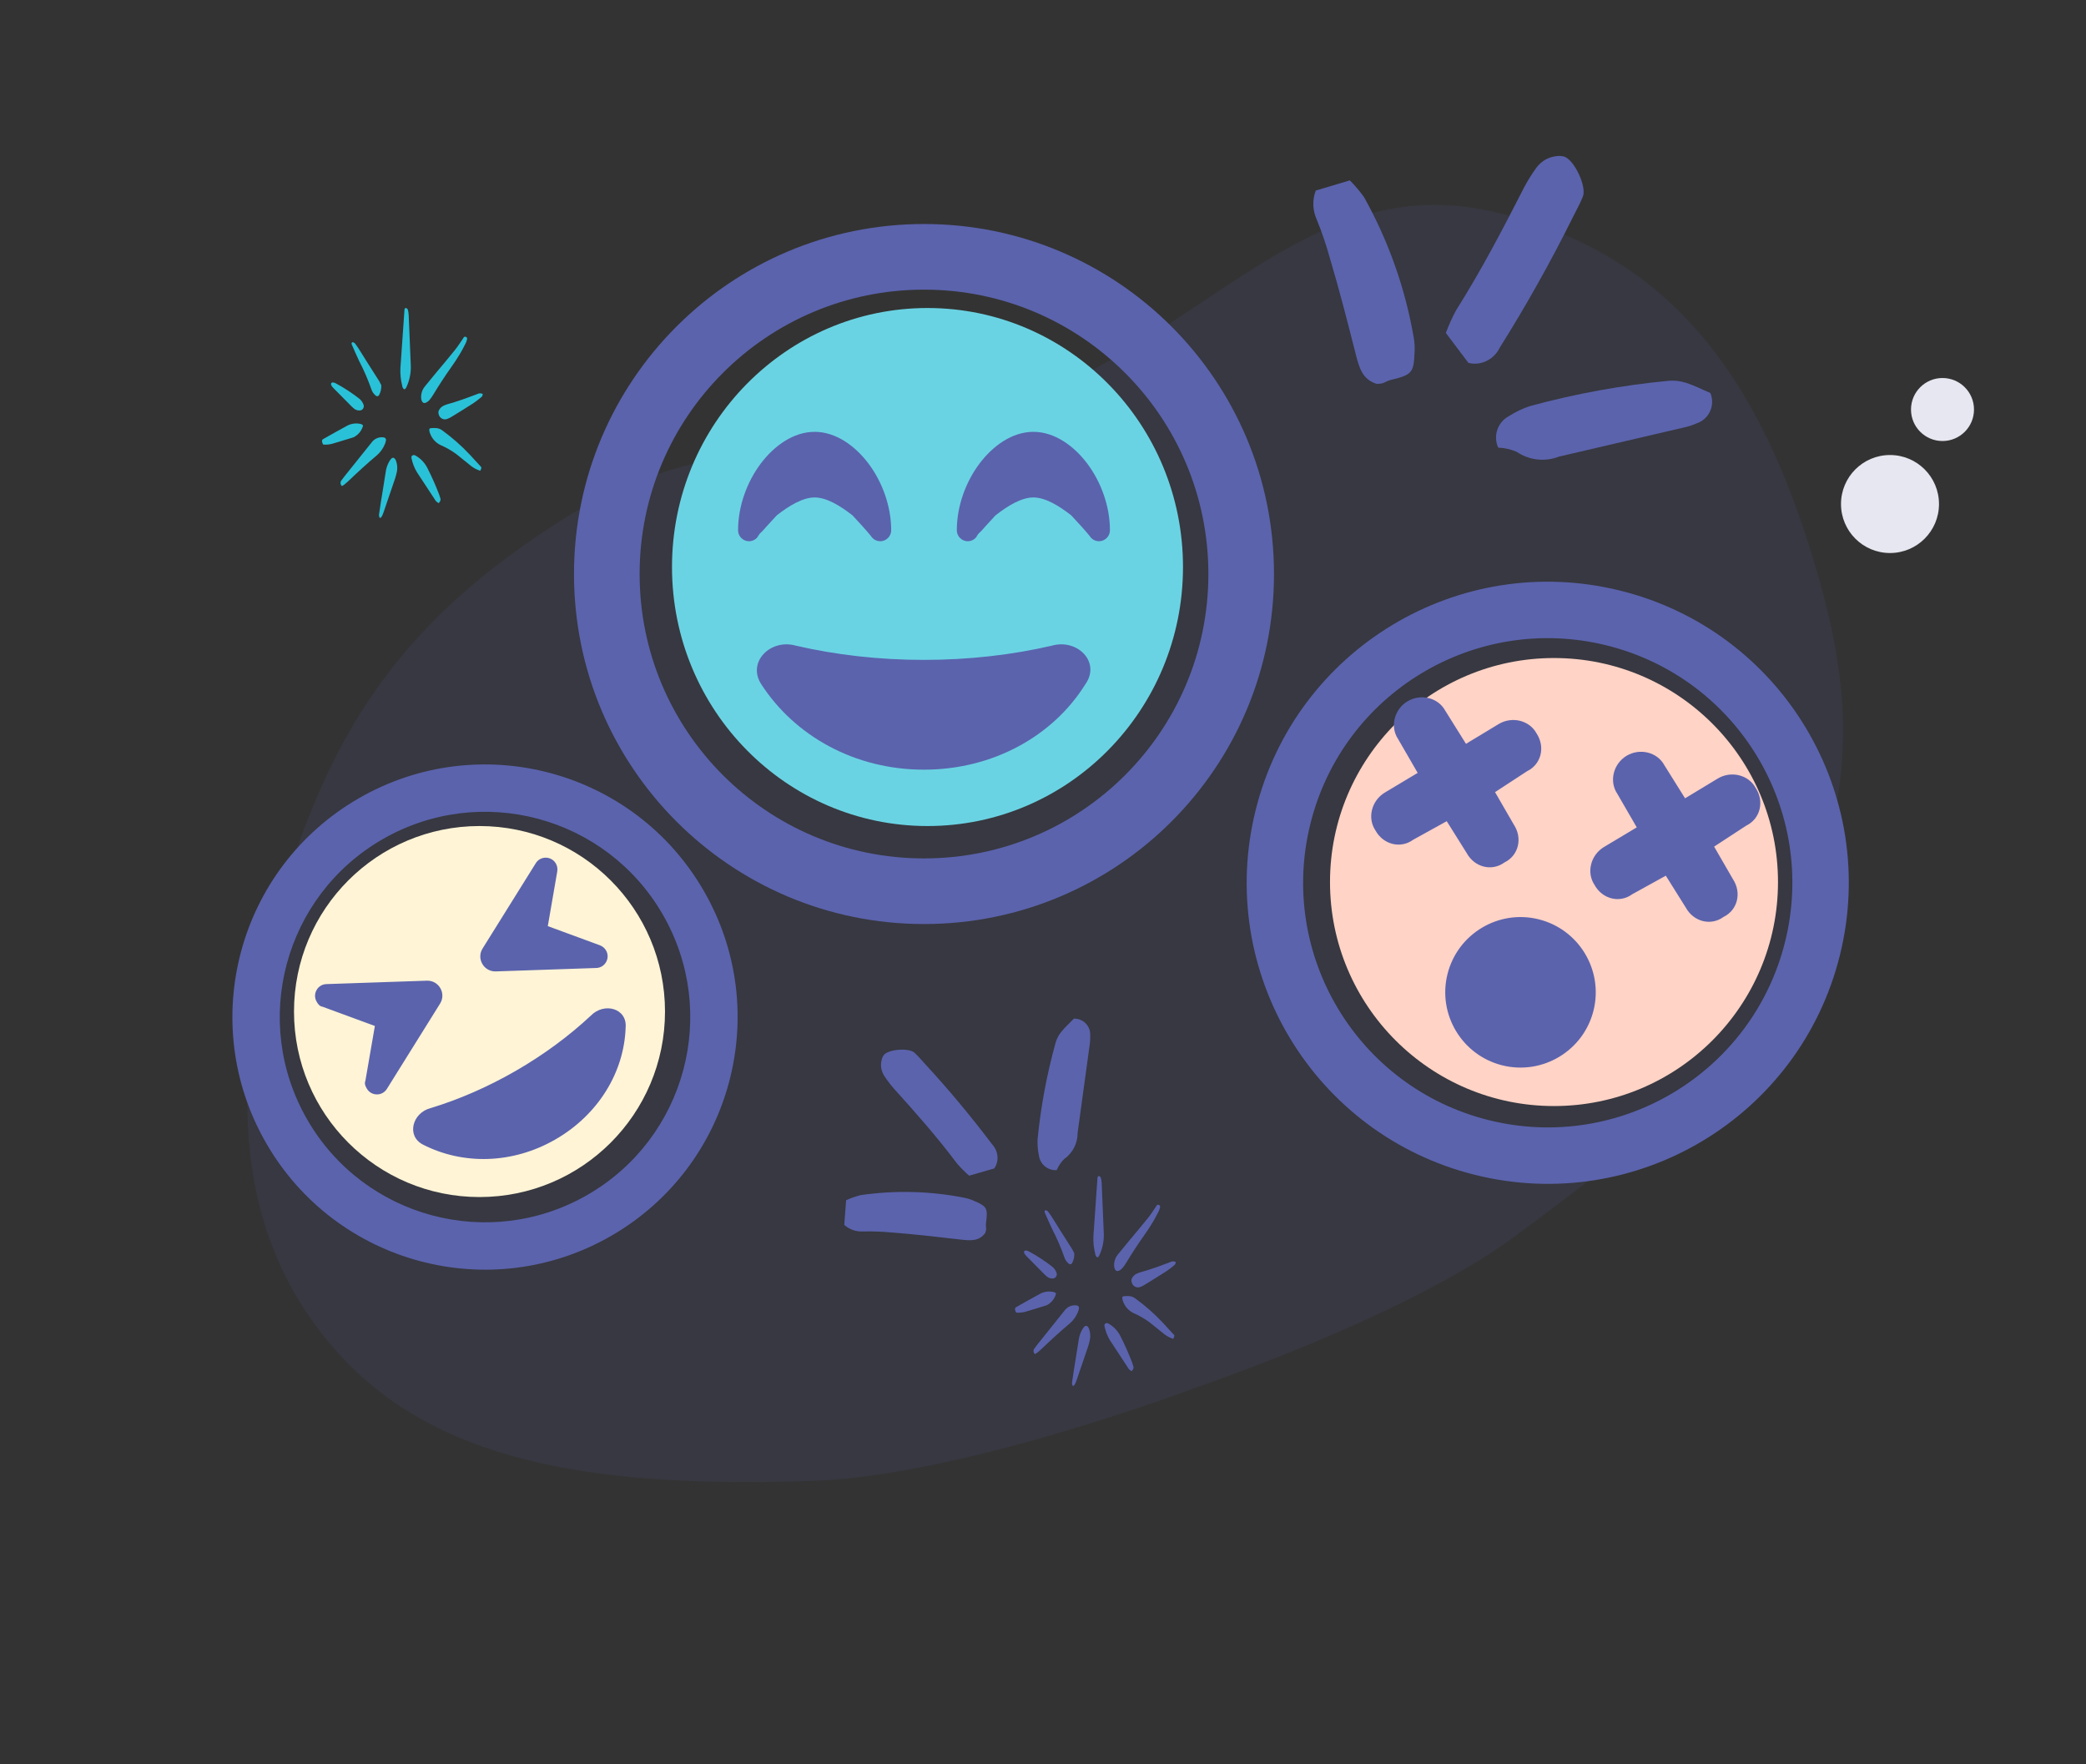<svg width="298" height="252" viewBox="0 0 298 252" fill="none" xmlns="http://www.w3.org/2000/svg">
<rect x="0" y="0" width="298" height="252" fill="#333333" stroke="none"/>
<path opacity="0.12" fill-rule="evenodd" clip-rule="evenodd" d="M48.799 193.831C63.625 209.81 87.58 212.488 116.015 211.554C137.764 210.84 171.227 198.083 171.227 198.083C171.227 198.083 200.904 188.072 216.398 176.625C233.958 163.651 249.888 151.341 257.146 132.786C265.201 112.195 264.898 98.815 258.839 79.202C251.622 55.843 239.919 36.306 213.14 30.204C186.285 24.085 171.32 49.337 143.371 58.291C119.177 66.043 101.798 60.715 80.45 74.154C56.581 89.18 46.843 105.258 39.813 129.425C32.344 155.101 33.471 177.311 48.799 193.831Z" fill="#5B63AD"/>
<g clip-path="url(#clip0_4002_7321)">
<circle cx="222" cy="126" r="32" fill="#FFD3C6"/>
<path d="M206.782 139.16C208.213 133.406 214.055 129.891 219.809 131.322C225.563 132.753 229.078 138.594 227.647 144.349C226.216 150.103 220.374 153.617 214.62 152.187C208.866 150.756 205.351 144.914 206.782 139.16ZM201.071 100.181C202.98 99.046 205.458 99.662 206.466 101.522L209.426 106.256L214.111 103.423C216.02 102.288 218.498 102.905 219.507 104.765C220.788 106.711 220.172 109.188 218.165 110.16L213.577 113.156L216.264 117.805C217.545 119.751 216.929 122.229 214.922 123.201C213.123 124.519 210.646 123.903 209.527 121.859L206.677 117.308L201.882 119.958C200.083 121.276 197.605 120.66 196.486 118.616C195.308 116.852 195.925 114.375 197.828 113.221L202.526 110.408L199.729 105.576C198.551 103.812 199.167 101.334 201.071 100.181ZM232.368 107.963C234.277 106.828 236.755 107.444 237.763 109.305L240.723 114.039L245.408 111.206C247.317 110.071 249.795 110.687 250.803 112.548C252.085 114.493 251.469 116.971 249.462 117.943L244.874 120.939L247.561 125.588C248.842 127.534 248.226 130.011 246.219 130.983C244.42 132.302 241.942 131.685 240.824 129.642L237.974 125.091L233.179 127.741C231.38 129.059 228.902 128.443 227.783 126.399C226.612 124.637 227.228 122.159 229.125 121.004L233.823 118.191L231.026 113.359C229.855 111.596 230.471 109.118 232.368 107.963ZM262.835 136.483C257.103 159.531 233.778 173.567 210.729 167.835C187.68 162.104 173.645 138.778 179.377 115.729C185.108 92.68 208.434 78.645 231.483 84.377C254.531 90.108 268.567 113.434 262.835 136.483ZM229.537 92.201C210.808 87.544 191.858 98.946 187.201 117.675C182.544 136.404 193.946 155.353 212.675 160.011C231.404 164.668 250.353 153.266 255.011 134.537C259.668 115.808 248.266 96.858 229.537 92.201Z" fill="#5B63AD"/>
</g>
<ellipse cx="132.5" cy="81" rx="36.5" ry="37" fill="#6AD3E3"/>
<path fill-rule="evenodd" clip-rule="evenodd" d="M155.066 97.723C157.273 94.578 153.914 91.199 150.262 92.234C144.617 93.543 138.445 94.266 131.98 94.266C125.516 94.266 119.363 93.543 113.699 92.234C110.066 91.199 106.707 94.578 108.738 97.723C113.543 105.164 122.156 109.949 131.98 109.949C141.824 109.949 150.438 105.164 155.066 97.723ZM124.461 76.629L124.5 76.688C124.91 77.234 125.613 77.449 126.238 77.234C126.883 77.019 127.312 76.414 127.312 75.75C127.312 72.254 126.004 68.797 124.07 66.219C122.156 63.68 119.402 61.688 116.375 61.688C113.348 61.688 110.594 63.68 108.68 66.219C106.746 68.797 105.438 72.254 105.438 75.75C105.438 76.414 105.867 77.019 106.512 77.234C107.137 77.449 107.84 77.234 108.25 76.688L108.289 76.629C108.301 76.617 108.296 76.603 108.291 76.587C108.279 76.552 108.264 76.507 108.426 76.453C108.401 76.353 108.537 76.228 108.7 76.079C108.79 75.996 108.889 75.906 108.973 75.809C109.299 75.43 109.712 74.982 110.195 74.458C110.435 74.198 110.693 73.919 110.965 73.621C112.684 72.273 114.656 71.062 116.375 71.062C118.094 71.062 120.066 72.273 121.785 73.621C122.057 73.919 122.315 74.198 122.555 74.458C123.038 74.982 123.451 75.43 123.777 75.809C123.889 75.939 123.988 76.056 124.075 76.16C124.171 76.274 124.253 76.371 124.324 76.453C124.34 76.474 124.354 76.494 124.367 76.512C124.404 76.561 124.432 76.6 124.461 76.629ZM155.711 76.629L155.75 76.688C156.16 77.234 156.863 77.449 157.488 77.234C158.133 77.019 158.562 76.414 158.562 75.75C158.562 72.254 157.254 68.797 155.32 66.219C153.406 63.68 150.652 61.688 147.625 61.688C144.598 61.688 141.844 63.68 139.93 66.219C137.996 68.797 136.688 72.254 136.688 75.75C136.688 76.414 137.117 77.019 137.762 77.234C138.387 77.449 139.09 77.234 139.5 76.688L139.539 76.629C139.551 76.617 139.546 76.603 139.541 76.587C139.529 76.552 139.514 76.507 139.676 76.453C139.651 76.353 139.787 76.228 139.95 76.079C140.04 75.996 140.139 75.906 140.223 75.809C140.549 75.43 140.962 74.982 141.445 74.458C141.685 74.198 141.943 73.919 142.215 73.621C143.934 72.273 145.906 71.062 147.625 71.062C149.344 71.062 151.316 72.273 153.035 73.621C153.307 73.919 153.565 74.198 153.805 74.458C154.288 74.982 154.701 75.43 155.027 75.809C155.139 75.939 155.238 76.056 155.325 76.16C155.421 76.274 155.503 76.371 155.574 76.453C155.59 76.474 155.604 76.494 155.617 76.512C155.654 76.561 155.682 76.6 155.711 76.629Z" fill="#5B63AD"/>
<path fill-rule="evenodd" clip-rule="evenodd" d="M182 82C182 109.617 159.617 132 132 132C104.383 132 82 109.617 82 82C82 54.383 104.383 32 132 32C159.617 32 182 54.383 182 82ZM91.375 82C91.375 59.559 109.559 41.375 132 41.375C154.441 41.375 172.625 59.559 172.625 82C172.625 104.441 154.441 122.625 132 122.625C109.559 122.625 91.375 104.441 91.375 82Z" fill="#5B63AD"/>
<circle cx="68.5" cy="144.5" r="26.5" fill="#FFF4D6"/>
<circle cx="270" cy="72" r="7" fill="#E6E7F0"/>
<circle cx="277.5" cy="58.5" r="4.5" fill="#E6E7F0"/>
<g clip-path="url(#clip1_4002_7321)">
<path d="M84.393 145.095C86.302 143.13 89.62 144.029 89.376 146.791C89.168 153.111 85.512 159.21 79.36 162.761C73.22 166.306 66.111 166.423 60.423 163.506C58.019 162.274 58.9 158.951 61.543 158.287C65.555 157.061 69.661 155.293 73.701 152.96C77.741 150.627 81.338 147.949 84.393 145.095ZM60.982 140.091C62.689 140.032 63.775 141.912 62.87 143.362L55.273 155.544C54.611 156.625 53.031 156.594 52.404 155.508C52.206 155.166 52.028 154.829 52.203 154.37L53.553 146.56L46.114 143.824C45.63 143.746 45.427 143.424 45.23 143.082C44.603 141.996 45.366 140.611 46.633 140.579L60.982 140.091ZM79.607 124.487L78.257 132.297L85.696 135.033C86.071 135.175 86.383 135.434 86.58 135.776C87.207 136.862 86.445 138.246 85.177 138.278L70.829 138.767C69.121 138.825 68.035 136.946 68.94 135.496L76.537 123.314C77.199 122.232 78.779 122.264 79.406 123.35C79.604 123.692 79.672 124.092 79.607 124.487ZM100.535 127.247C110.499 144.506 104.587 166.57 87.328 176.535C70.069 186.499 48.005 180.587 38.041 163.328C28.076 146.069 33.988 124.005 51.247 114.041C68.506 104.076 90.57 109.988 100.535 127.247ZM54.63 119.899C40.605 127.996 35.802 145.921 43.899 159.946C51.996 173.97 69.921 178.773 83.946 170.676C97.97 162.579 102.773 144.654 94.676 130.63C86.579 116.605 68.654 111.802 54.63 119.899Z" fill="#5B63AD"/>
</g>
<path d="M209.774 51.838C208.725 50.454 207.739 49.153 206.552 47.564C206.957 46.465 207.439 45.391 207.995 44.352C211.579 38.682 214.677 32.756 217.725 26.783C218.241 25.804 218.828 24.861 219.48 23.963C219.814 23.506 220.239 23.122 220.726 22.837C221.212 22.552 221.748 22.374 222.297 22.314C222.697 22.247 223.101 22.269 223.481 22.379C224.916 22.877 226.679 26.629 226.132 28.062C225.734 29.086 225.162 30.071 224.677 31.063C221.514 37.431 218.029 43.648 214.236 49.688C213.839 50.507 213.17 51.174 212.352 51.568C211.534 51.963 210.62 52.058 209.774 51.838Z" fill="#5B63AD"/>
<path d="M187.968 27.22L192.836 25.768C193.577 26.512 194.256 27.314 194.867 28.167C198.367 34.434 200.771 41.246 201.977 48.308C202.088 48.984 202.124 49.67 202.081 50.353C201.963 53.285 201.701 53.544 198.626 54.288C198.233 54.383 197.876 54.626 197.479 54.761C197.215 54.812 196.946 54.837 196.676 54.838C194.618 54.217 194.175 52.488 193.71 50.726C192.519 46.04 191.339 41.404 189.951 36.766C189.439 34.915 188.817 33.096 188.087 31.318C187.505 30.019 187.462 28.545 187.968 27.22Z" fill="#5B63AD"/>
<path d="M214.026 63.944C213.663 63.133 213.619 62.221 213.903 61.388C214.187 60.555 214.779 59.861 215.561 59.444C216.501 58.84 217.516 58.356 218.582 58.006C225.093 56.23 231.755 55.019 238.491 54.387C239.322 54.333 240.158 54.445 240.949 54.714C242.127 55.093 243.221 55.671 244.34 56.142C244.514 56.563 244.599 57.014 244.59 57.467C244.581 57.92 244.478 58.365 244.286 58.774C244.095 59.184 243.821 59.549 243.479 59.847C243.138 60.146 242.737 60.371 242.302 60.508C241.788 60.732 241.253 60.908 240.704 61.033C234.704 62.435 228.687 63.831 222.687 65.233C221.712 65.613 220.655 65.75 219.609 65.631C218.562 65.513 217.558 65.142 216.685 64.552C215.844 64.185 214.942 63.979 214.026 63.944Z" fill="#5B63AD"/>
<path d="M142.029 166.915C140.868 167.253 139.778 167.572 138.45 167.948C137.836 167.412 137.258 166.832 136.72 166.213C133.925 162.474 130.842 158.988 127.715 155.523C127.207 154.944 126.74 154.329 126.318 153.682C126.104 153.351 125.96 152.979 125.896 152.592C125.831 152.205 125.849 151.813 125.946 151.441C126.002 151.164 126.116 150.907 126.282 150.687C126.963 149.878 129.839 149.664 130.635 150.375C131.202 150.888 131.7 151.505 132.225 152.067C135.579 155.705 138.755 159.515 141.74 163.48C142.173 163.942 142.441 164.542 142.494 165.172C142.547 165.802 142.382 166.42 142.029 166.915Z" fill="#5B63AD"/>
<path d="M120.609 174.977L120.874 171.451C121.541 171.154 122.232 170.912 122.938 170.727C127.882 170.008 132.907 170.137 137.797 171.107C138.265 171.203 138.719 171.35 139.153 171.547C141.03 172.353 141.133 172.587 140.853 174.771C140.817 175.051 140.886 175.343 140.876 175.634C140.843 175.819 140.793 176 140.726 176.175C139.811 177.359 138.577 177.218 137.316 177.082C133.974 176.693 130.667 176.308 127.307 176.058C125.977 175.932 124.64 175.884 123.303 175.917C122.313 175.973 121.344 175.635 120.609 174.977Z" fill="#5B63AD"/>
<path d="M150.955 167.158C150.338 167.193 149.734 166.995 149.263 166.603C148.792 166.211 148.488 165.654 148.411 165.042C148.252 164.281 148.19 163.501 148.227 162.721C148.689 158.047 149.557 153.416 150.819 148.879C150.991 148.326 151.271 147.81 151.642 147.363C152.181 146.691 152.828 146.124 153.413 145.513C153.73 145.504 154.044 145.561 154.336 145.68C154.628 145.798 154.892 145.976 155.111 146.202C155.329 146.428 155.499 146.697 155.608 146.993C155.717 147.289 155.764 147.605 155.745 147.922C155.763 148.312 155.744 148.704 155.69 149.092C155.111 153.341 154.523 157.599 153.944 161.848C153.95 162.576 153.776 163.297 153.439 163.948C153.102 164.599 152.612 165.159 152.011 165.581C151.564 166.036 151.205 166.571 150.955 167.158Z" fill="#5B63AD"/>
<path d="M60.179 57.013C60.136 56.69 60.16 56.361 60.25 56.047C60.34 55.735 60.493 55.445 60.701 55.198C61.246 54.532 61.788 53.863 62.337 53.201C63.211 52.156 64.102 51.111 64.959 50.038C65.369 49.532 65.718 48.992 66.09 48.445C66.144 48.369 66.185 48.285 66.239 48.208C66.273 48.16 66.321 48.125 66.376 48.108C66.432 48.092 66.491 48.095 66.544 48.118C66.578 48.128 66.61 48.145 66.638 48.169C66.665 48.192 66.688 48.221 66.704 48.254C66.72 48.286 66.73 48.322 66.732 48.358C66.734 48.395 66.729 48.432 66.717 48.466C66.68 48.651 66.622 48.829 66.544 48.999C66.256 49.546 65.985 50.111 65.647 50.647C65.274 51.267 64.877 51.874 64.457 52.459C63.553 53.731 62.703 55.037 61.893 56.375C61.737 56.635 61.564 56.883 61.375 57.117C61.257 57.259 61.114 57.377 60.955 57.466C60.565 57.692 60.301 57.56 60.179 57.013Z" fill="#29C1D8"/>
<path d="M68.6 67.256C68.02 67.066 67.483 66.755 67.025 66.343C66.415 65.848 65.805 65.35 65.185 64.866C64.475 64.348 63.712 63.912 62.909 63.566C62.558 63.394 62.245 63.151 61.987 62.852C61.729 62.552 61.532 62.203 61.408 61.824C61.362 61.694 61.334 61.558 61.324 61.42C61.319 61.39 61.32 61.36 61.327 61.331C61.334 61.302 61.347 61.275 61.365 61.252C61.383 61.228 61.405 61.209 61.431 61.194C61.456 61.18 61.484 61.172 61.513 61.169C62.089 61.113 62.672 61.092 63.163 61.469C64.587 62.498 65.912 63.665 67.12 64.953C67.597 65.493 68.095 65.998 68.583 66.542C68.823 66.793 68.823 66.81 68.6 67.256Z" fill="#29C1D8"/>
<path d="M57.739 55.619C57.653 55.552 57.583 55.467 57.532 55.368C57.482 55.27 57.453 55.162 57.448 55.051C57.246 54.256 57.163 53.433 57.201 52.612C57.387 49.8 57.59 46.992 57.787 44.184C57.804 44.133 57.827 44.083 57.855 44.038C57.905 44.038 57.987 43.982 58.031 44.006C58.075 44.031 58.237 44.139 58.261 44.226C58.328 44.475 58.369 44.731 58.383 44.989C58.491 47.452 58.6 49.912 58.691 52.375C58.699 53.389 58.483 54.391 58.058 55.305C58.021 55.391 57.97 55.47 57.909 55.539C57.871 55.57 57.821 55.581 57.739 55.619Z" fill="#29C1D8"/>
<path d="M48.847 69.434C48.788 69.383 48.741 69.321 48.706 69.25C48.672 69.18 48.652 69.103 48.647 69.024C48.643 68.946 48.654 68.867 48.68 68.793C48.707 68.719 48.747 68.651 48.8 68.594C48.942 68.409 49.078 68.218 49.22 68.037L52.269 64.228C52.573 63.845 52.875 63.462 53.183 63.086C53.389 62.846 53.652 62.666 53.946 62.562C54.239 62.458 54.554 62.435 54.86 62.493C54.947 62.507 55.025 62.555 55.078 62.627C55.131 62.7 55.155 62.79 55.144 62.88C55.117 63.065 55.067 63.245 54.995 63.416C54.749 64.027 54.367 64.57 53.881 65.002C52.465 66.19 51.107 67.441 49.765 68.723C49.565 68.911 49.352 69.089 49.135 69.263C49.044 69.328 48.947 69.385 48.847 69.434Z" fill="#29C1D8"/>
<path d="M54.295 74.015C54.225 73.929 54.176 73.827 54.153 73.717C54.13 73.607 54.133 73.493 54.163 73.385C54.251 72.827 54.325 72.27 54.413 71.712C54.64 70.301 54.877 68.89 55.091 67.476C55.159 66.914 55.341 66.374 55.626 65.89C55.711 65.751 55.809 65.621 55.917 65.5C55.948 65.465 55.986 65.437 56.028 65.419C56.071 65.4 56.117 65.392 56.163 65.394C56.209 65.396 56.254 65.408 56.294 65.43C56.335 65.452 56.371 65.483 56.398 65.521C56.474 65.608 56.532 65.708 56.571 65.817C56.752 66.303 56.799 66.832 56.706 67.343C56.635 67.688 56.546 68.029 56.439 68.364C55.901 69.96 55.357 71.555 54.806 73.148C54.732 73.37 54.64 73.586 54.532 73.793C54.467 73.883 54.376 73.939 54.295 74.015Z" fill="#29C1D8"/>
<path d="M62.685 71.872C62.44 71.767 62.236 71.577 62.11 71.336C61.254 70.04 60.4 68.739 59.549 67.433C59.19 66.832 58.934 66.172 58.793 65.482C58.769 65.416 58.763 65.344 58.777 65.274C58.791 65.204 58.823 65.14 58.871 65.089C58.945 65.035 59.033 65.006 59.124 65.006C59.214 65.006 59.302 65.035 59.376 65.089C60.102 65.499 60.692 66.124 61.07 66.883C61.692 68.111 62.251 69.371 62.743 70.66C62.801 70.838 62.862 71.008 62.909 71.197C62.967 71.465 62.96 71.468 62.685 71.872Z" fill="#29C1D8"/>
<path d="M68.949 56.263C68.961 56.366 68.944 56.469 68.898 56.561C68.853 56.653 68.782 56.729 68.695 56.779C68.343 57.077 67.977 57.356 67.597 57.615C66.612 58.249 65.612 58.863 64.617 59.476C64.403 59.616 64.176 59.733 63.939 59.824C63.813 59.883 63.676 59.911 63.538 59.907C63.4 59.904 63.265 59.868 63.142 59.803C63.019 59.738 62.913 59.645 62.829 59.532C62.746 59.419 62.689 59.288 62.662 59.148C62.629 59.048 62.619 58.941 62.633 58.836C62.646 58.731 62.683 58.63 62.74 58.542C62.883 58.295 63.092 58.097 63.343 57.971C63.506 57.887 63.676 57.818 63.851 57.765C65.308 57.371 66.72 56.842 68.136 56.309C68.259 56.238 68.397 56.198 68.537 56.19C68.678 56.182 68.819 56.207 68.949 56.263Z" fill="#29C1D8"/>
<path d="M46.178 63.51C46.128 63.435 46.084 63.354 46.049 63.27C45.955 62.921 45.985 62.824 46.239 62.681C47.381 62.04 48.519 61.392 49.671 60.772C50.256 60.49 50.917 60.419 51.547 60.57C51.635 60.593 51.716 60.635 51.788 60.692C51.821 60.723 51.848 60.761 51.866 60.803C51.769 61.163 51.598 61.498 51.364 61.785C51.131 62.071 50.839 62.302 50.511 62.462C50.382 62.511 50.251 62.554 50.118 62.59C49.352 62.82 48.583 63.054 47.811 63.287C47.288 63.477 46.731 63.553 46.178 63.51Z" fill="#29C1D8"/>
<path d="M54.467 55.016C54.498 55.501 54.395 55.984 54.169 56.41C54.148 56.459 54.114 56.502 54.073 56.534C54.031 56.566 53.983 56.587 53.931 56.596C53.88 56.603 53.827 56.598 53.778 56.58C53.729 56.561 53.685 56.53 53.651 56.49C53.38 56.269 53.176 55.973 53.065 55.636C52.577 54.244 51.991 52.89 51.313 51.584C50.937 50.804 50.605 50.006 50.253 49.215C50.235 49.173 50.224 49.128 50.219 49.083C50.199 48.982 50.351 48.842 50.443 48.888C50.549 48.926 50.645 48.989 50.724 49.072C50.91 49.309 51.063 49.56 51.242 49.814C51.679 50.511 52.109 51.208 52.543 51.888C53.092 52.752 53.647 53.63 54.193 54.483C54.284 54.651 54.365 54.846 54.467 55.016Z" fill="#29C1D8"/>
<path d="M51.944 57.842C51.97 57.927 51.977 58.017 51.966 58.105C51.955 58.194 51.925 58.278 51.878 58.354C51.832 58.429 51.77 58.493 51.697 58.541C51.624 58.589 51.542 58.62 51.456 58.633C51.133 58.666 50.811 58.567 50.558 58.357C50.364 58.194 50.178 58.02 50.003 57.835L47.808 55.615C47.675 55.488 47.55 55.352 47.435 55.208C47.276 54.999 47.249 54.8 47.35 54.699C47.452 54.598 47.649 54.64 47.798 54.678C47.841 54.692 47.883 54.71 47.923 54.734C49.137 55.383 50.295 56.14 51.382 56.995C51.639 57.221 51.833 57.513 51.944 57.842Z" fill="#29C1D8"/>
<path d="M159.179 181.013C159.136 180.69 159.16 180.361 159.25 180.048C159.34 179.735 159.494 179.445 159.701 179.198C160.246 178.532 160.788 177.863 161.337 177.201C162.211 176.156 163.102 175.111 163.959 174.038C164.369 173.532 164.718 172.992 165.09 172.445C165.144 172.369 165.185 172.285 165.239 172.208C165.273 172.16 165.321 172.125 165.376 172.108C165.432 172.092 165.491 172.095 165.544 172.118C165.578 172.128 165.61 172.145 165.638 172.169C165.665 172.192 165.688 172.221 165.704 172.254C165.72 172.286 165.73 172.322 165.732 172.359C165.734 172.395 165.729 172.432 165.717 172.466C165.68 172.65 165.622 172.829 165.544 172.999C165.256 173.546 164.985 174.111 164.646 174.647C164.274 175.268 163.878 175.874 163.457 176.459C162.553 177.731 161.703 179.037 160.893 180.375C160.737 180.635 160.564 180.883 160.375 181.117C160.257 181.259 160.115 181.377 159.955 181.466C159.565 181.692 159.301 181.56 159.179 181.013Z" fill="#5B63AD"/>
<path d="M167.6 191.256C167.02 191.066 166.483 190.755 166.025 190.343C165.415 189.848 164.805 189.35 164.185 188.866C163.475 188.348 162.712 187.912 161.909 187.566C161.558 187.394 161.245 187.151 160.987 186.852C160.729 186.552 160.532 186.203 160.408 185.824C160.362 185.694 160.334 185.558 160.324 185.42C160.319 185.39 160.32 185.36 160.327 185.331C160.334 185.302 160.347 185.275 160.365 185.252C160.383 185.228 160.405 185.209 160.431 185.194C160.456 185.18 160.484 185.171 160.513 185.169C161.089 185.113 161.672 185.092 162.163 185.469C163.587 186.498 164.912 187.665 166.12 188.953C166.597 189.493 167.095 189.998 167.583 190.542C167.824 190.792 167.824 190.81 167.6 191.256Z" fill="#5B63AD"/>
<path d="M156.739 179.619C156.653 179.552 156.583 179.467 156.532 179.368C156.482 179.27 156.453 179.162 156.448 179.051C156.246 178.256 156.163 177.433 156.201 176.612C156.387 173.8 156.59 170.992 156.787 168.184C156.804 168.133 156.827 168.083 156.855 168.038C156.905 168.038 156.987 167.982 157.031 168.006C157.075 168.031 157.237 168.139 157.261 168.226C157.329 168.475 157.369 168.731 157.383 168.989C157.491 171.452 157.6 173.912 157.691 176.375C157.699 177.389 157.483 178.391 157.058 179.305C157.021 179.391 156.97 179.47 156.909 179.539C156.872 179.57 156.821 179.581 156.739 179.619Z" fill="#5B63AD"/>
<path d="M147.847 193.434C147.789 193.383 147.741 193.321 147.706 193.25C147.672 193.18 147.652 193.103 147.647 193.024C147.643 192.946 147.654 192.867 147.68 192.793C147.707 192.719 147.747 192.651 147.8 192.594C147.942 192.409 148.077 192.218 148.22 192.037L151.268 188.228C151.573 187.845 151.875 187.462 152.183 187.086C152.389 186.846 152.652 186.666 152.946 186.562C153.239 186.458 153.554 186.435 153.86 186.493C153.947 186.507 154.025 186.555 154.078 186.627C154.131 186.699 154.155 186.79 154.144 186.88C154.117 187.065 154.067 187.245 153.995 187.417C153.749 188.027 153.367 188.57 152.881 189.002C151.465 190.19 150.107 191.441 148.765 192.723C148.565 192.911 148.352 193.089 148.135 193.263C148.044 193.328 147.947 193.385 147.847 193.434Z" fill="#5B63AD"/>
<path d="M153.295 198.015C153.225 197.929 153.176 197.827 153.153 197.717C153.13 197.607 153.134 197.493 153.163 197.385C153.251 196.827 153.325 196.27 153.413 195.712C153.64 194.301 153.877 192.89 154.091 191.476C154.159 190.914 154.341 190.374 154.626 189.89C154.711 189.751 154.809 189.621 154.917 189.5C154.948 189.465 154.986 189.437 155.028 189.419C155.071 189.4 155.117 189.392 155.163 189.394C155.209 189.396 155.254 189.408 155.294 189.43C155.335 189.452 155.371 189.483 155.398 189.521C155.474 189.608 155.532 189.708 155.571 189.817C155.753 190.303 155.799 190.831 155.707 191.343C155.635 191.688 155.546 192.029 155.439 192.364C154.901 193.96 154.357 195.554 153.806 197.148C153.732 197.37 153.64 197.586 153.532 197.792C153.467 197.883 153.376 197.939 153.295 198.015Z" fill="#5B63AD"/>
<path d="M161.685 195.872C161.44 195.767 161.236 195.577 161.11 195.336C160.254 194.04 159.4 192.739 158.549 191.434C158.19 190.832 157.935 190.173 157.793 189.482C157.769 189.416 157.763 189.344 157.777 189.274C157.791 189.204 157.823 189.14 157.871 189.089C157.945 189.035 158.033 189.006 158.124 189.006C158.214 189.006 158.302 189.035 158.376 189.089C159.102 189.499 159.692 190.124 160.07 190.883C160.692 192.111 161.25 193.371 161.743 194.66C161.801 194.838 161.862 195.008 161.909 195.196C161.967 195.465 161.96 195.468 161.685 195.872Z" fill="#5B63AD"/>
<path d="M167.949 180.263C167.961 180.366 167.944 180.469 167.898 180.561C167.853 180.653 167.782 180.729 167.695 180.779C167.343 181.077 166.977 181.356 166.597 181.615C165.612 182.249 164.612 182.863 163.617 183.476C163.403 183.616 163.176 183.732 162.939 183.824C162.813 183.883 162.676 183.911 162.538 183.907C162.4 183.903 162.265 183.868 162.142 183.803C162.019 183.738 161.912 183.645 161.829 183.532C161.746 183.419 161.689 183.288 161.662 183.148C161.629 183.048 161.619 182.941 161.633 182.836C161.646 182.731 161.683 182.63 161.74 182.542C161.883 182.296 162.092 182.097 162.343 181.971C162.506 181.887 162.676 181.818 162.851 181.765C164.308 181.371 165.72 180.842 167.136 180.309C167.259 180.238 167.397 180.198 167.538 180.19C167.678 180.182 167.819 180.207 167.949 180.263Z" fill="#5B63AD"/>
<path d="M145.178 187.51C145.128 187.435 145.085 187.354 145.049 187.27C144.955 186.921 144.985 186.824 145.239 186.681C146.381 186.04 147.519 185.392 148.671 184.772C149.256 184.49 149.917 184.419 150.547 184.57C150.635 184.593 150.716 184.635 150.788 184.692C150.821 184.723 150.848 184.761 150.866 184.803C150.769 185.164 150.598 185.498 150.364 185.785C150.131 186.071 149.839 186.302 149.511 186.462C149.382 186.511 149.251 186.554 149.118 186.59C148.352 186.82 147.583 187.054 146.811 187.287C146.288 187.477 145.732 187.553 145.178 187.51Z" fill="#5B63AD"/>
<path d="M153.467 179.016C153.498 179.501 153.395 179.984 153.169 180.41C153.148 180.459 153.115 180.502 153.073 180.534C153.031 180.566 152.983 180.587 152.931 180.595C152.879 180.603 152.827 180.598 152.778 180.58C152.729 180.561 152.685 180.53 152.651 180.49C152.38 180.269 152.176 179.973 152.065 179.636C151.577 178.244 150.991 176.89 150.313 175.584C149.937 174.804 149.605 174.006 149.253 173.215C149.235 173.173 149.224 173.128 149.219 173.083C149.199 172.982 149.351 172.842 149.443 172.888C149.549 172.926 149.645 172.989 149.724 173.072C149.91 173.309 150.063 173.56 150.242 173.814C150.679 174.511 151.109 175.208 151.543 175.888C152.092 176.752 152.647 177.63 153.193 178.483C153.284 178.65 153.365 178.846 153.467 179.016Z" fill="#5B63AD"/>
<path d="M150.944 181.842C150.97 181.927 150.977 182.017 150.966 182.105C150.955 182.193 150.925 182.278 150.878 182.354C150.832 182.429 150.77 182.493 150.697 182.541C150.624 182.589 150.542 182.62 150.456 182.633C150.133 182.666 149.811 182.567 149.558 182.357C149.364 182.194 149.178 182.02 149.003 181.835L146.808 179.615C146.675 179.488 146.551 179.352 146.435 179.208C146.276 178.999 146.249 178.8 146.35 178.699C146.452 178.598 146.649 178.64 146.798 178.678C146.841 178.692 146.883 178.71 146.923 178.734C148.137 179.383 149.295 180.14 150.382 180.995C150.639 181.221 150.833 181.513 150.944 181.842Z" fill="#5B63AD"/>
<defs>
<clipPath id="clip0_4002_7321">
<rect width="86" height="86" fill="white" transform="translate(189.753 74) rotate(13.964)"/>
</clipPath>
<clipPath id="clip1_4002_7321">
<rect width="72.162" height="72.162" fill="white" transform="translate(20 132.081) rotate(-30)"/>
</clipPath>
</defs>
</svg>
